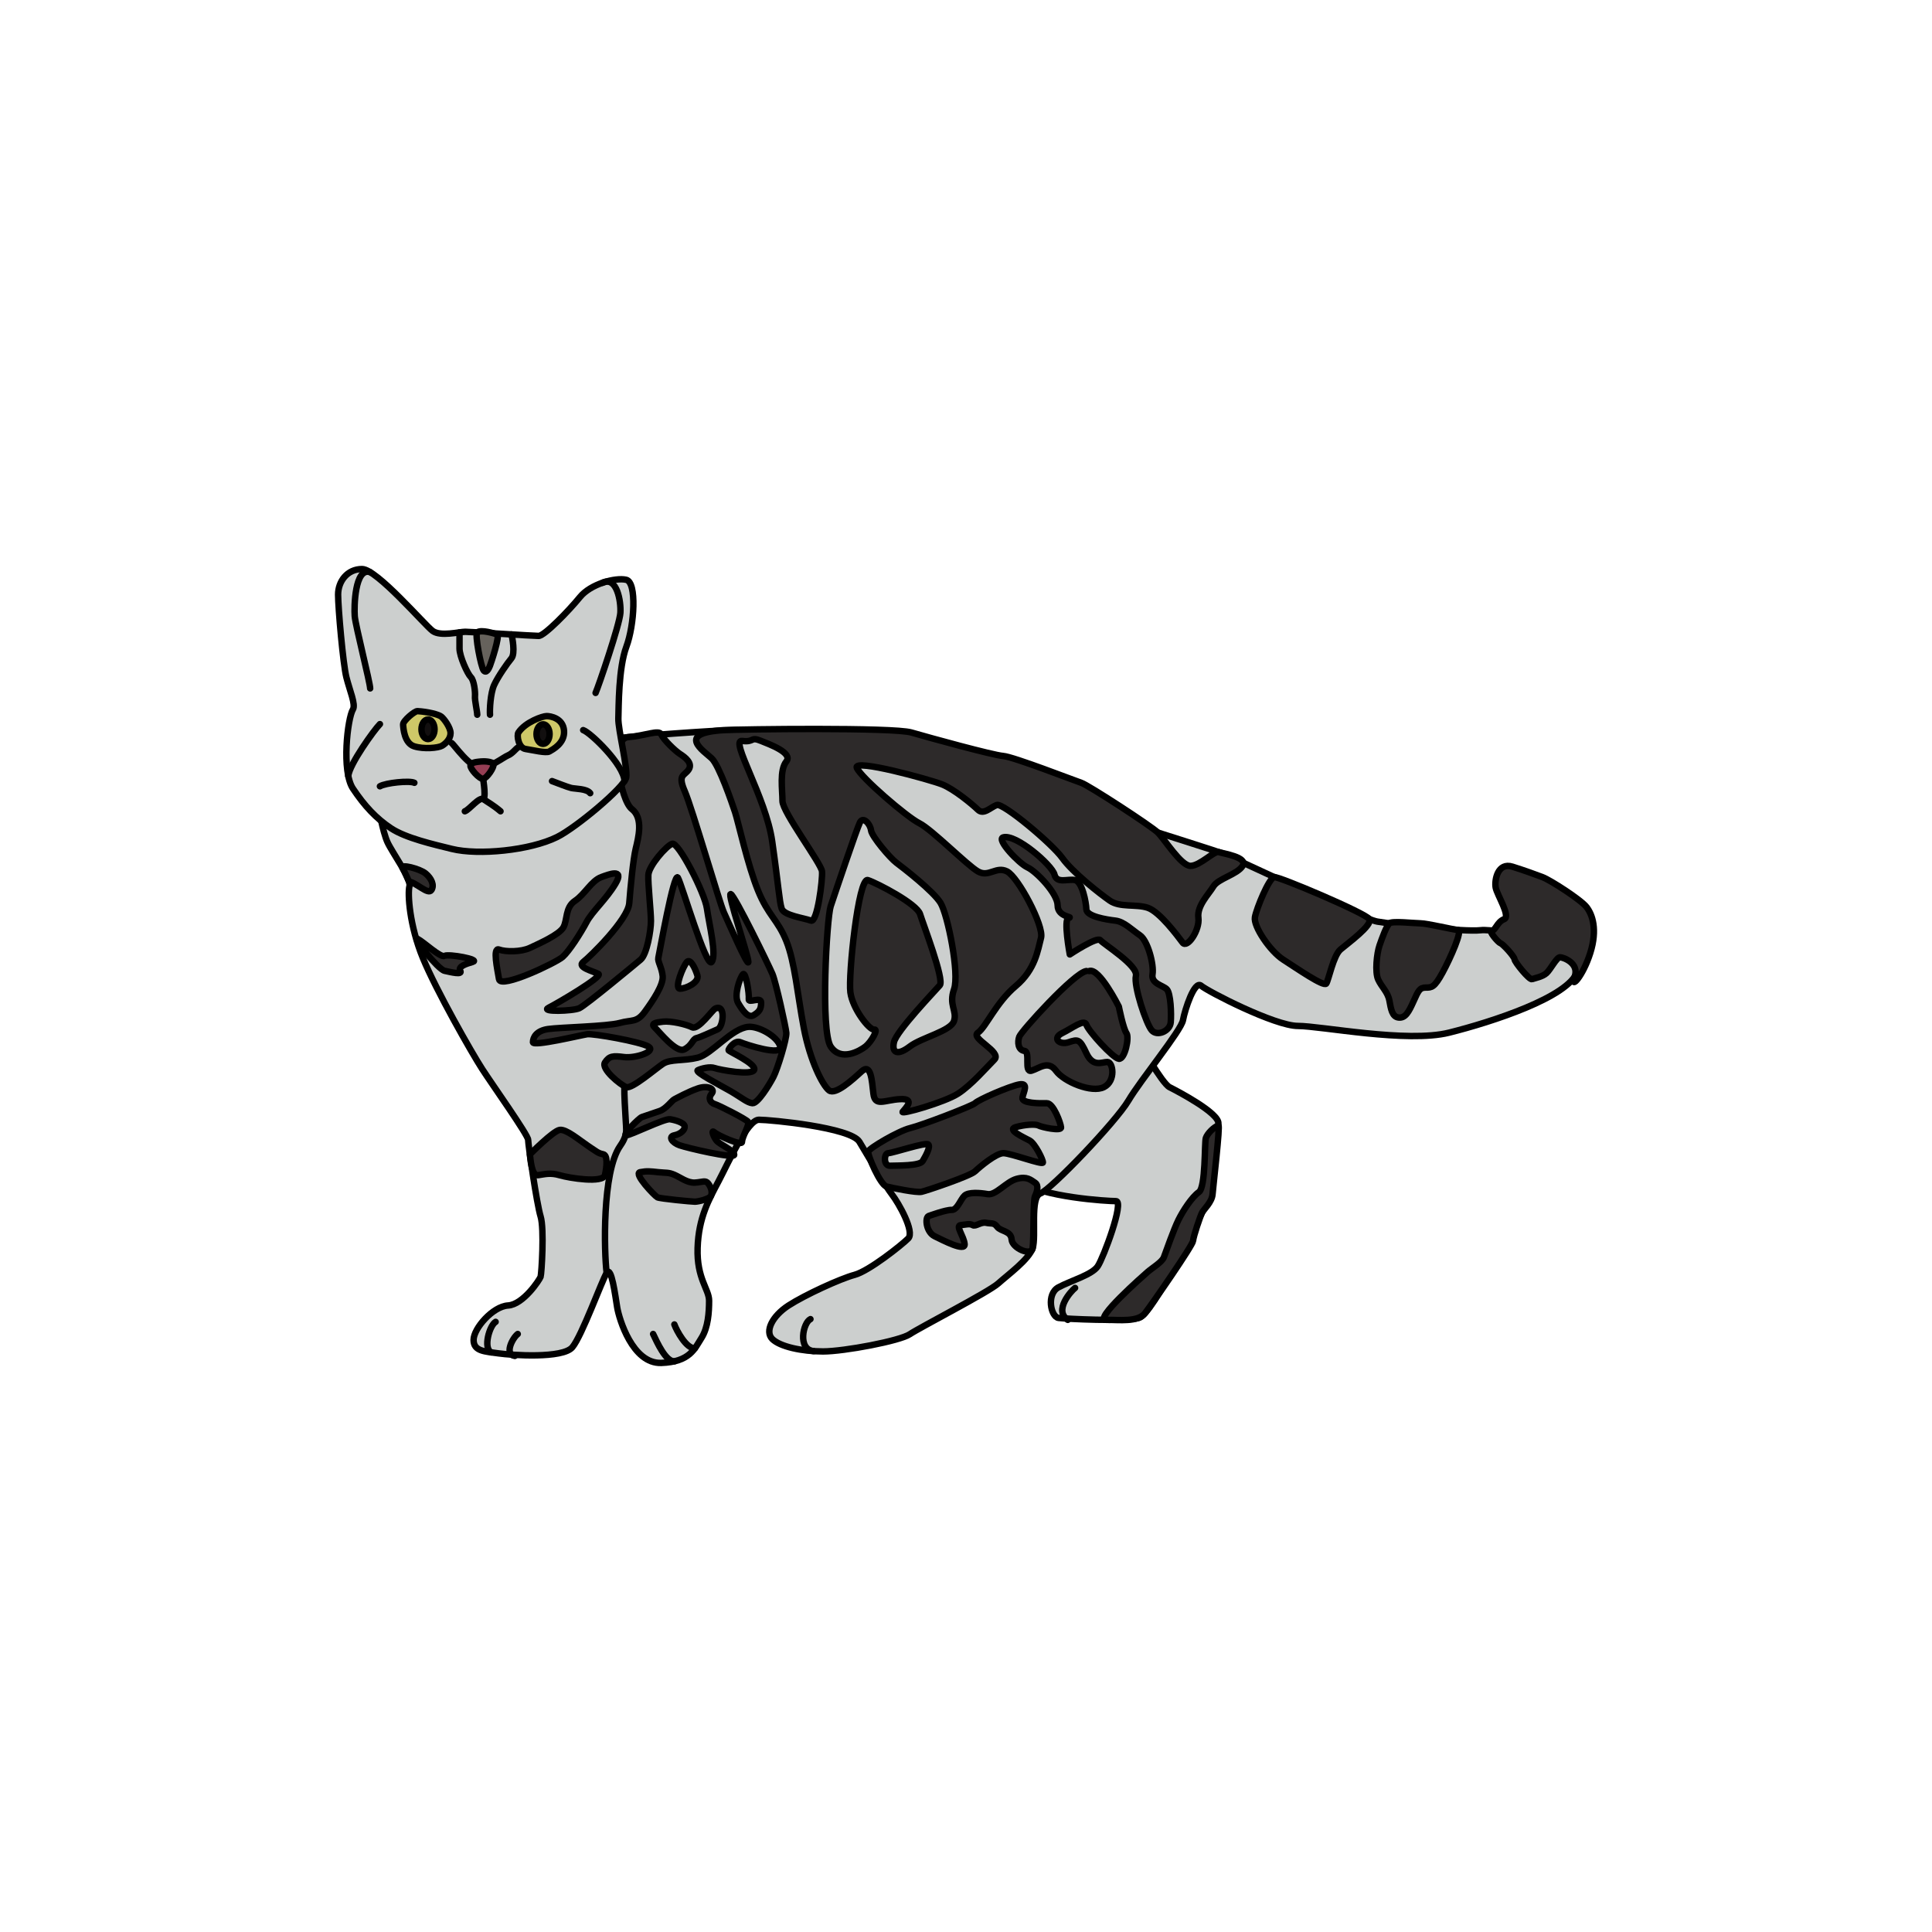 <?xml version="1.0" encoding="utf-8"?>
<!-- Generator: Adobe Illustrator 17.0.0, SVG Export Plug-In . SVG Version: 6.00 Build 0)  -->
<!DOCTYPE svg PUBLIC "-//W3C//DTD SVG 1.1//EN" "http://www.w3.org/Graphics/SVG/1.1/DTD/svg11.dtd">
<svg version="1.1" id="Layer_1" xmlns="http://www.w3.org/2000/svg" xmlns:xlink="http://www.w3.org/1999/xlink" x="0px" y="0px"
	 width="300px" height="300px" viewBox="0 0 300 300" enable-background="new 0 0 300 300" xml:space="preserve">
<path fill="#CCCFCE" stroke="#000000" stroke-linecap="round" stroke-linejoin="round" stroke-miterlimit="10" d="M181.611,168.821
	c-1.189-0.595-4.757-6.987-4.757-6.987l-18.582,21.557c3.568,2.529,13.676,3.12,15.014,3.12c1.338,0-1.933,8.771-2.824,10.109
	c-0.892,1.338-4.162,2.23-6.095,3.27c-1.932,1.041-1.189,4.608,0,4.757c1.189,0.149,10.257,0.595,12.487,0
	c2.23-0.595,9.365-15.609,10.406-17.541c1.041-1.932,1.784-11,1.932-12.636C189.341,172.835,182.8,169.416,181.611,168.821z"/>
<path fill="none" stroke="#000000" stroke-linecap="round" stroke-linejoin="round" stroke-miterlimit="10" d="M166.938,199.989
	c-0.614,0.472-3.353,3.493-1.133,4.958"/>
<path fill="#2D2A2A" stroke="#000000" stroke-linecap="round" stroke-linejoin="round" stroke-miterlimit="10" d="M189.195,174.77
	c-0.651,0.183-1.714,1.228-1.95,1.936c-0.236,0.708,0,7.651-1.086,8.406c-1.086,0.756-2.456,2.881-3.164,4.298
	c-0.708,1.417-1.984,5.053-2.267,5.809c-0.283,0.756-1.795,1.653-2.503,2.267c-0.708,0.614-8.503,7.48-6.47,7.461
	c2.033-0.019,4.952,0.394,6.065-1.059c1.113-1.453,7.395-10.511,7.442-11.22c0.047-0.708,1.129-3.852,1.385-4.361
	c0.256-0.509,1.543-1.637,1.638-2.865C188.379,184.215,189.496,174.685,189.195,174.77z"/>
<path fill="#CCCFCE" stroke="#000000" stroke-linecap="round" stroke-linejoin="round" stroke-miterlimit="10" d="M58.673,124.819
	c0.08,0.439,0.743,4.311,1.487,5.946c0.743,1.635,3.716,5.649,3.419,6.838c-0.297,1.189,0,6.095,2.081,11.149
	c2.081,5.054,7.581,14.717,9.217,17.244c1.635,2.527,7.135,10.257,7.135,11.001c0,0.743,1.338,9.96,1.933,11.892
	c0.595,1.933,0.149,8.919,0,9.365c-0.149,0.446-2.676,4.311-5.054,4.46c-2.378,0.149-5.352,3.568-5.352,5.352
	c0,1.784,1.784,1.784,3.865,2.081c2.081,0.297,9.987,0.836,11.473-0.948c1.487-1.784,4.582-10.35,5.325-11.54
	s1.338,3.568,1.635,5.352c0.297,1.784,2.378,8.771,6.838,8.622c4.46-0.149,5.203-2.23,6.244-3.865
	c1.041-1.635,1.189-4.014,1.189-5.798c0-1.784-1.933-3.419-1.784-8.176c0.149-4.757,1.784-7.581,3.27-10.406
	c1.487-2.824,4.46-9.514,6.244-9.514s14.271,1.189,15.609,3.419c1.338,2.23,4.014,6.838,5.054,8.176
	c1.041,1.338,3.568,5.798,2.527,6.838s-6.095,5.054-8.325,5.649c-2.23,0.595-7.73,3.122-10.257,4.757
	c-2.527,1.635-3.716,4.014-2.527,5.203c1.189,1.189,4.608,1.933,7.879,1.933c3.27,0,11.939-1.635,13.477-2.676
	c1.537-1.041,12.241-6.541,13.727-7.879c1.487-1.338,4.757-3.716,5.352-5.5c0.595-1.784-0.446-7.879,1.189-8.473
	s11.744-11.149,13.676-14.42c1.933-3.27,8.176-10.852,8.473-12.487c0.297-1.635,1.784-6.244,2.824-5.352s11.446,6.244,15.014,6.244
	s16.947,2.676,23.488,1.041c6.541-1.635,18.582-5.5,19.92-9.514c1.338-4.014-12.487-6.689-15.014-6.392
	c-2.527,0.297-13.528-0.892-16.055-1.338c-2.527-0.446-22.447-9.96-23.934-10.555c-1.487-0.595-33.802-10.703-38.085-12.19
	s-14.985-4.311-20.486-5.054c-5.5-0.743-13.974-1.933-17.244-1.933s-16.352,1.041-17.69,1.189
	C95.094,114.71,58.223,122.358,58.673,124.819z"/>
<path fill="#2D2A2A" stroke="#000000" stroke-linecap="round" stroke-linejoin="round" stroke-miterlimit="10" d="M82.279,179.252
	c0.091,0.651,0.238,3.38,1.264,3.233c1.026-0.147,1.906-0.428,3.372,0.006c1.466,0.434,6.744,1.288,7.026-0.038
	c0.282-1.326,0.462-3.079-0.299-3.226s-1.009-0.408-2.329-1.287c-1.319-0.88-3.372-2.639-4.398-2.492
	C85.889,175.594,82.279,179.252,82.279,179.252z"/>
<path fill="none" stroke="#000000" stroke-linecap="round" stroke-linejoin="round" stroke-miterlimit="10" d="M94.202,197.66
	c-0.396-3.153-0.728-15.681,2.097-19.72c0.401-0.573,0.94-1.465,0.94-2.501c0-1.036-0.58-7.519-0.108-8.193"/>
<path fill="none" stroke="#000000" stroke-linecap="round" stroke-linejoin="round" stroke-miterlimit="10" d="M76.961,205.257
	c-0.943,0.539-1.979,4.091-0.686,4.74"/>
<path fill="none" stroke="#000000" stroke-linecap="round" stroke-linejoin="round" stroke-miterlimit="10" d="M80.397,207.143
	c-0.808,0.606-2.142,3.175-0.457,3.406"/>
<path fill="none" stroke="#000000" stroke-linecap="round" stroke-linejoin="round" stroke-miterlimit="10" d="M104.716,205.661
	c0.337,0.943,1.876,3.812,3.195,3.691"/>
<path fill="none" stroke="#000000" stroke-linecap="round" stroke-linejoin="round" stroke-miterlimit="10" d="M101.415,207.143
	c0.606,1.28,1.954,4.307,3.301,4.242"/>
<path fill="#2D2A2A" stroke="#000000" stroke-linecap="round" stroke-linejoin="round" stroke-miterlimit="10" d="M109.97,183.767
	c0.524,0.685,0.66,1.452,0.429,1.933c-0.231,0.481-1.989,0.897-2.489,0.897c-0.5,0-5.418-0.472-5.822-0.674
	c-0.404-0.202-3.772-3.705-2.695-3.907s1.549-0.135,2.829,0c1.28,0.135,1.549,0,2.493,0.404c0.943,0.404,2.011,1.28,3.195,1.213
	S109.55,183.217,109.97,183.767z"/>
<path fill="#2D2A2A" stroke="#000000" stroke-linecap="round" stroke-linejoin="round" stroke-miterlimit="10" d="M99.663,173.46
	c-0.429,0.143-3.099,2.829-2.425,2.829c0.674,0,5.928-2.627,6.804-2.493c0.876,0.135,2.184,0.539,2.271,1.078
	c0.087,0.539-0.587,1.213-1.597,1.415s-0.337,1.145,0.808,1.549s8.488,2.14,8.488,1.475s-2.29-1.61-2.762-2.216
	c-0.472-0.606-0.876-1.751-0.337-1.28c0.539,0.472,4.329,2.225,4.311,1.482s1.213-2.695,0.943-3.099s-4.513-2.56-5.187-2.762
	c-0.674-0.202-1.081-0.876-0.473-1.617c0.608-0.741-0.605-1.347-2.154-0.808s-3.234,1.482-3.638,1.684
	c-0.404,0.202-1.28,1.482-2.29,1.819C101.415,172.854,100.876,173.056,99.663,173.46z"/>
<path fill="#2D2A2A" stroke="#000000" stroke-linecap="round" stroke-linejoin="round" stroke-miterlimit="10" d="M119.94,151.229
	c-0.539-1.28-5.861-12.193-6.467-12.395c-0.606-0.202,2.762,9.633,2.733,10.535c-0.029,0.901-3.137-6.223-3.811-7.705
	c-0.674-1.482-4.918-16.168-6.063-18.795c-1.145-2.627-0.067-2.358,0.606-3.368c0.674-1.011-0.606-1.954-1.347-2.425
	c-0.741-0.472-2.56-2.223-2.906-3.026c-0.346-0.802-2.406,0.186-5.188,0.414c-2.782,0.228-1.202,9.753,0.617,11.167
	c1.819,1.415,1.01,4.446,0.606,6.13c-0.404,1.684-0.808,5.928-1.01,8.488c-0.202,2.56-6.063,8.286-7.141,9.12
	c-1.078,0.834,1.617,1.456,2.358,1.861c0.741,0.404-6.4,4.581-7.747,5.255c-1.347,0.674,3.773,0.539,4.783,0.067
	c1.011-0.472,8.555-6.737,9.518-7.545c0.962-0.808,1.598-4.513,1.598-5.996c0-1.482-0.472-5.726-0.404-7.141
	c0.067-1.415,2.762-4.513,3.705-4.85c0.943-0.337,5.052,7.612,5.389,10.037c0.337,2.425,1.549,7.208,0.74,8.312
	c-0.81,1.104-4.647-12.084-5.253-13.095c-0.606-1.01-2.897,11.924-3.031,12.463c-0.135,0.539,0.539,1.482,0.674,2.829
	c0.135,1.347-1.482,3.772-2.762,5.524c-1.28,1.752-1.954,1.213-3.907,1.752c-1.954,0.539-9.229,0.674-11.115,0.943
	c-1.886,0.269-2.358,1.347-2.358,2.049s7.478-1.106,8.421-1.241c0.943-0.135,8.219,1.145,9.499,1.911
	c1.28,0.766-2.021,1.861-3.772,1.636s-2.29-0.178-2.96,0.832c-0.669,1.01,2.421,3.503,3.296,3.836
	c0.876,0.333,4.581-2.893,5.726-3.634c1.145-0.741,3.234-0.404,5.389-0.943c2.156-0.539,5.262-4.563,7.853-4.783
	c1.588-0.135,4.542,1.482,4.946,3.056c0.404,1.574-5.322-0.294-6.198-0.67c-0.876-0.376-1.886,1.049-1.819,1.252
	c0.067,0.202,4.311,2.088,3.975,3.031c-0.337,0.943-5.389,0-6.13-0.269c-0.741-0.269-2.088,0.067-2.627,0.337
	c-0.539,0.269,3.301,2.223,5.052,3.234c1.751,1.011,2.627,1.819,3.436,1.886c0.808,0.067,2.56-2.762,3.234-4.042
	c0.674-1.28,2.088-5.996,2.021-6.871C122.029,159.515,120.479,152.509,119.94,151.229z M106.668,149.369
	c0.538-0.568,1.281,0.985,1.618,2.076c0.337,1.091-1.752,2.075-2.695,2.075C104.648,153.52,106.088,149.981,106.668,149.369z
	 M111.452,159.821c-0.876,0.373-2.695,1.244-3.301,1.378c-0.606,0.135-0.674,1.145-1.913,1.752c-1.239,0.606-3.881-2.762-4.554-3.39
	c-0.674-0.628,0.067-0.787,1.28-0.922c1.213-0.135,3.57,0.404,4.513,0.876c0.943,0.472,3.141-2.691,3.57-2.897
	C112.732,155.81,112.328,159.448,111.452,159.821z M117.044,157.629c-0.876,0.539-1.752-0.741-2.425-1.886
	c-0.674-1.145,0.22-3.855,0.741-4.446c0.456-0.517,1.01,3.099,0.905,3.84c-0.105,0.741,1.924-0.472,1.924,0.539
	C118.189,156.686,117.919,157.09,117.044,157.629z"/>
<path fill="#2D2A2A" stroke="#000000" stroke-linecap="round" stroke-linejoin="round" stroke-miterlimit="10" d="M189.246,132.309
	c-0.69-0.24-2.915,2.143-4.388,2.143c-1.473,0-4.052-4.175-5.067-5.175c-1.015-1.001-10.772-7.349-11.877-7.717
	c-1.105-0.368-10.56-4.052-12.156-4.175c-1.596-0.123-11.419-2.824-14.243-3.644c-2.824-0.82-26.529-0.513-29.1-0.368
	c-7.609,0.428-3.07,3.275-1.907,4.38c1.163,1.105,3.135,6.876,3.626,8.349c0.491,1.473,1.965,8.227,3.561,12.156
	c1.596,3.929,3.07,4.543,4.404,7.858c1.334,3.315,1.735,8.349,2.717,13.507c0.982,5.157,2.947,8.963,3.929,9.7
	c0.982,0.737,3.561-1.596,5.034-2.947c1.473-1.351,1.596,1.351,1.842,3.446c0.246,2.095,1.719,0.974,4.175,0.852
	c2.456-0.123,0.737,1.473,0.368,1.965c-0.368,0.491,6.508-1.473,8.595-2.816c2.087-1.343,4.42-4.06,5.648-5.288
	s-3.806-3.315-2.558-4.175c1.248-0.86,2.804-4.666,5.873-7.244c3.07-2.579,3.438-5.648,3.929-7.49
	c0.491-1.842-3.561-9.455-5.28-10.314c-1.719-0.859-2.824,0.982-4.523,0c-1.699-0.982-7.142-6.508-9.107-7.49
	c-1.965-0.982-9.086-7.122-9.7-8.595c-0.614-1.473,11.419,1.842,13.261,2.579c1.842,0.737,4.666,3.07,5.546,3.929
	c0.88,0.86,1.944-0.368,2.926-0.737c0.982-0.368,8.595,6.017,10.175,8.227c1.58,2.21,5.787,5.525,7.384,6.63
	c1.596,1.105,4.052,0.491,5.894,1.105c1.842,0.614,4.666,4.42,5.403,5.403c0.737,0.982,2.701-1.965,2.456-3.839
	c-0.246-1.874,1.596-3.651,2.333-4.879c0.737-1.228,3.684-1.842,4.543-3.192C193.822,133.101,189.936,132.549,189.246,132.309z
	 M125.921,142.955c-0.982-0.399-4.175-0.768-4.543-1.873c-0.368-1.105-0.491-3.561-1.473-10.437
	c-0.982-6.876-6.63-15.839-4.666-15.594c1.965,0.246,1.217-0.714,2.947,0c1.223,0.504,5.002,1.842,3.913,3.192
	c-1.089,1.351-0.598,4.42-0.598,6.139c0,1.719,6.017,9.7,6.139,10.928C127.763,136.539,126.903,143.354,125.921,142.955z
	 M133.534,127.698c0.502-0.977,1.596,0.246,1.719,1.228c0.123,0.982,2.947,4.298,3.929,5.034c0.982,0.737,5.771,4.42,6.876,6.262
	c1.105,1.842,2.947,10.928,2.087,13.384c-0.86,2.456,0.491,3.315,0,4.911c-0.491,1.596-5.034,2.578-6.876,3.986
	c-1.842,1.408-2.824,1.048-2.456-0.67c0.368-1.718,6.385-7.982,7.122-8.842c0.737-0.86-2.578-9.455-3.07-11.051
	c-0.491-1.596-6.63-4.789-8.104-5.28c-1.473-0.491-3.07,14.857-2.715,17.436c0.355,2.578,2.96,5.894,3.697,5.771
	c0.737-0.123-0.491,1.965-1.351,2.636c-0.86,0.671-3.806,2.399-5.403,0c-1.596-2.398-0.614-19.949,0-21.79
	C129.604,138.872,133.057,128.625,133.534,127.698z"/>
<path fill="#2D2A2A" stroke="#000000" stroke-linecap="round" stroke-linejoin="round" stroke-miterlimit="10" d="M155.758,130.031
	c-1.055,0.33,2.456,4.052,3.806,4.666c1.351,0.614,4.666,4.052,4.666,5.894s2.568,1.776,1.714,1.932
	c-0.854,0.155,0.174,5.681,0.174,5.681s4.251-2.824,4.743-2.21c0.491,0.614,5.894,3.929,5.525,5.525s1.596,7.49,2.456,8.472
	c0.859,0.982,2.824,0.123,2.947-1.228c0.123-1.351,0-4.543-0.614-5.157c-0.614-0.614-2.456-0.86-2.21-2.333
	c0.246-1.473-0.737-5.225-1.965-6.05c-1.228-0.826-2.456-2.114-3.806-2.268s-4.464-0.645-4.504-1.75
	c-0.039-1.105-0.641-4.298-1.752-4.543s-2.83,0.614-3.199-0.859C163.371,134.329,157.723,129.417,155.758,130.031z"/>
<path fill="#2D2A2A" stroke="#000000" stroke-linecap="round" stroke-linejoin="round" stroke-miterlimit="10" d="M168.697,150.782
	c-1.889,0.246-10.121,9.332-10.425,10.191c-0.304,0.86-0.181,2.087,0.801,2.21c0.982,0.123-0.123,3.438,1.105,3.07
	c1.228-0.368,2.579-1.662,3.806,0.029c1.228,1.69,5.534,3.484,7.433,2.526c1.899-0.958,1.408-3.905,0.548-3.905
	c-0.859,0-2.239,0.86-3.268-1.351s-1.285-2.208-2.753-1.718c-1.468,0.49-2.606-0.628-0.994-1.42
	c1.613-0.792,3.425-2.265,3.747-1.283c0.322,0.982,4.103,5.157,5.036,5.28c0.933,0.123,1.67-3.328,1.179-3.997
	c-0.491-0.669-1.179-4.107-1.179-4.107s-3.045-6.087-4.592-5.525"/>
<path fill="#2D2A2A" stroke="#000000" stroke-linecap="round" stroke-linejoin="round" stroke-miterlimit="10" d="M162.532,171.305
	c-1.045,0.037-3.952,0.037-3.77-0.872c0.182-0.909,1.02-2.317-0.489-2.044c-1.509,0.273-6.279,2.334-6.869,2.916
	c-0.421,0.415-8.176,3.398-10.039,3.852c-1.862,0.454-6.362,3.118-6.541,3.634c-0.179,0.515,1.89,5.223,2.83,5.45
	c0.94,0.227,4.654,1,5.454,0.818c0.8-0.182,7.523-2.438,8.295-3.172c0.772-0.734,3.27-2.824,4.406-2.824
	c1.136,0,6.087,1.862,6.132,1.454c0.045-0.409-1.226-2.952-2.044-3.407c-0.818-0.454-3.634-1.681-2.18-2.089
	c1.454-0.409,3.089-0.504,3.543-0.252c0.454,0.252,3.543,0.933,3.498,0.298C164.712,174.431,163.577,171.269,162.532,171.305z
	 M143.272,180.29c-0.454,0.772-3.952,0.681-5.042,0.727c-1.09,0.045-0.978-1.917-0.318-1.953c0.818-0.045,5.814-1.726,6.223-1.363
	C144.544,178.065,143.727,179.518,143.272,180.29z"/>
<path fill="#2D2A2A" stroke="#000000" stroke-linecap="round" stroke-linejoin="round" stroke-miterlimit="10" d="M144.181,188.83
	c-0.59,0.273-0.363,2.498,0.954,3.134c1.317,0.636,4.759,2.453,4.651,1.226c-0.108-1.226-1.471-2.862-0.608-2.952
	s1.408-0.273,1.862,0c0.454,0.273,1.272-0.538,2.089-0.36s1.181-0.095,1.726,0.632c0.545,0.727,2.135,0.59,2.226,1.953
	c0.091,1.363,3.085,2.669,3.272,1.331s0.043-7.418,0.361-8.054s0.636-1.681,0-2.089c-0.636-0.409-1.226-1.045-2.862-0.59
	c-1.635,0.454-3.225,2.589-4.497,2.362c-1.272-0.227-2.963-0.318-3.571,0.227c-0.608,0.545-1.153,2.271-2.016,2.226
	S144.181,188.83,144.181,188.83z"/>
<path fill="none" stroke="#000000" stroke-linecap="round" stroke-linejoin="round" stroke-miterlimit="10" d="M125.848,204.832
	c-1.143,0.533-2.037,4.705,0.48,4.969"/>
<path fill="#2D2A2A" stroke="#000000" stroke-linecap="round" stroke-linejoin="round" stroke-miterlimit="10" d="M197.847,136.195
	c-0.822,0.211-2.721,4.815-2.983,6.227s2.353,5.281,4.392,6.588c2.039,1.307,6.326,4.287,6.692,3.712
	c0.366-0.575,1.098-4.34,2.196-5.281c1.098-0.941,5.047-3.802,4.484-4.725C212.066,141.794,198.476,136.033,197.847,136.195z"/>
<path fill="#2D2A2A" stroke="#000000" stroke-linecap="round" stroke-linejoin="round" stroke-miterlimit="10" d="M215.737,143.375
	c-0.5,0.533-1.11,2.236-1.528,3.439c-0.418,1.203-0.732,4.13-0.209,5.281c0.523,1.15,1.488,1.935,1.737,3.242
	c0.249,1.307,0.406,2.562,1.452,2.667c1.046,0.105,1.569-0.889,2.301-2.51c0.732-1.621,0.941-2.144,1.882-2.144
	c0.941,0,1.359,0,2.614-2.301c1.255-2.301,3.153-6.599,2.405-6.646c-0.747-0.046-4.758-1.015-5.804-1.028
	C219.542,143.363,216.114,142.973,215.737,143.375z"/>
<path fill="#2D2A2A" stroke="#000000" stroke-linecap="round" stroke-linejoin="round" stroke-miterlimit="10" d="M234.862,134.579
	c-2.301-0.732-2.823,2.091-2.614,3.242c0.209,1.15,2.392,4.496,1.3,4.915s-1.33,1.806-1.916,1.758
	c-0.586-0.049,0.929,1.798,1.347,1.955c0.418,0.157,2.144,2.039,2.196,2.51c0.052,0.471,2.301,3.242,2.719,3.085
	c0.418-0.157,1.621-0.366,2.248-0.941s1.569-2.457,2.091-2.457s3.037,0.917,2.277,3.02c-0.76,2.103,1.279-0.04,2.429-3.7
	c1.15-3.66,0.314-5.96-0.575-7.111c-0.889-1.15-5.625-4.2-6.865-4.662S236.957,135.246,234.862,134.579z"/>
<path fill="#2D2A2A" stroke="#000000" stroke-linecap="round" stroke-linejoin="round" stroke-miterlimit="10" d="M93.383,136.191
	c1.087-0.395,3.644-1.433,2.206,1.002c-1.437,2.435-3.616,4.311-4.513,6c-0.897,1.689-2.691,4.509-3.717,5.406
	c-1.025,0.897-9.612,4.998-9.868,3.46c-0.256-1.538-1.025-4.998,0-4.614c1.025,0.384,3.423,0.384,4.787-0.256
	c1.364-0.641,4.568-2.043,5.209-3.2c0.641-1.157,0.256-3.08,1.794-4.105C90.82,138.86,91.83,136.756,93.383,136.191z"/>
<path fill="#2D2A2A" stroke="#000000" stroke-linecap="round" stroke-linejoin="round" stroke-miterlimit="10" d="M63.504,136.892
	c1.171,0.173,2.965,2.096,3.478,1.327c0.513-0.769,0-1.843-0.897-2.588c-0.897-0.744-3.935-1.498-3.581-0.857
	C62.859,135.416,63.504,136.892,63.504,136.892z"/>
<path fill="#2D2A2A" stroke="#000000" stroke-linecap="round" stroke-linejoin="round" stroke-miterlimit="10" d="M73.39,149.369
	c-0.992,0.289-2.307,0.703-1.922,1.377c0.384,0.674-1.41,0.223-2.435,0c-1.025-0.223-5.2-5.478-4.202-4.965
	c0.998,0.513,3.564,2.979,4.203,2.643S74.682,148.992,73.39,149.369z"/>
<path fill="#CCCFCE" stroke="#000000" stroke-linecap="round" stroke-linejoin="round" stroke-miterlimit="10" d="M54.807,110.151
	c-0.85,1.404-1.794,9.612,0,12.303c1.794,2.691,3.589,4.614,5.895,6.152c2.307,1.538,6.622,2.514,9.484,3.219
	c4.101,1.011,12.093,0.242,16.309-1.847c3.013-1.492,10.496-7.78,10.743-9.254c0.247-1.474-1.278-7.497-1.22-9.164
	c0.057-1.666,0.003-7.818,1.247-11.15c1.245-3.332,1.649-9.997-0.027-10.381s-5.521,0.641-7.187,2.691
	c-1.666,2.051-5.511,6.024-6.408,6.024c-0.897,0-10.509-0.641-11.406-0.641s-3.822,0.769-5.051-0.128
	c-1.229-0.897-8.662-9.612-10.969-9.612c-2.307,0-3.717,1.922-3.717,3.973s0.769,10.766,1.282,12.816S55.263,109.398,54.807,110.151
	z"/>
<path fill="none" stroke="#000000" stroke-linecap="round" stroke-linejoin="round" stroke-miterlimit="10" d="M57.477,106.896
	c0-0.875-2.275-9.743-2.392-11.202s0-7.632,2.392-6.85"/>
<path fill="none" stroke="#000000" stroke-linecap="round" stroke-linejoin="round" stroke-miterlimit="10" d="M92.482,107.596
	c0.467-1.05,3.734-10.618,3.851-12.427s-0.561-5.751-2.766-4.678"/>
<path fill="none" stroke="#000000" stroke-linecap="round" stroke-linejoin="round" stroke-miterlimit="10" d="M71.353,98.195
	c0,0-0.009,1.291,0,2.517s1.234,3.909,1.759,4.434s0.7,2.392,0.642,2.975s0.35,2.334,0.35,2.859"/>
<path fill="none" stroke="#000000" stroke-linecap="round" stroke-linejoin="round" stroke-miterlimit="10" d="M79.412,98.514
	c0.118,0.331,0.641,2.956,0,3.714s-2.099,2.859-2.683,4.142c-0.583,1.284-0.7,3.851-0.642,4.609"/>
<path fill="#66625C" stroke="#000000" stroke-linecap="round" stroke-linejoin="round" stroke-miterlimit="10" d="M74.104,98.195
	c-0.408,0.319,0.583,5.376,0.992,5.901s0.79-0.233,0.978-0.7s1.598-4.718,1.122-4.881C76.721,98.35,74.708,97.723,74.104,98.195z"/>
<path fill="none" stroke="#000000" stroke-linecap="round" stroke-linejoin="round" stroke-miterlimit="10" d="M58.994,112.439
	c-0.875,0.875-4.753,6.249-4.915,8.054"/>
<path fill="none" stroke="#000000" stroke-linecap="round" stroke-linejoin="round" stroke-miterlimit="10" d="M90.557,113.372
	c1.108,0.35,6.349,5.389,6.412,7.914"/>
<path fill="none" stroke="#000000" stroke-linecap="round" stroke-linejoin="round" stroke-miterlimit="10" d="M72.179,125.974
	c0.7-0.233,2.275-2.334,2.917-1.867c0.642,0.467,1.459,0.875,2.625,1.867"/>
<path fill="none" stroke="#000000" stroke-linecap="round" stroke-linejoin="round" stroke-miterlimit="10" d="M74.95,120.081
	c-0.029,0.583,0.554,3.267,0.146,4.026"/>
<path fill="none" stroke="#000000" stroke-linecap="round" stroke-linejoin="round" stroke-miterlimit="10" d="M70.127,115.38
	c0.378,0.236,2.882,3.921,4.535,3.827c1.653-0.094,3.481-1.604,4.221-1.912s1.212-1.064,1.59-1.253"/>
<path fill="#953E54" stroke="#000000" stroke-linecap="round" stroke-linejoin="round" stroke-miterlimit="10" d="M74.688,118.242
	c-0.366,0.048-1.554,0.08-1.634,0.609s1.419,2.166,1.975,2.084c0.556-0.082,1.707-1.756,1.599-2.244
	C76.521,118.202,75.013,118.199,74.688,118.242z"/>
<path fill="#CEC868" stroke="#000000" stroke-linecap="round" stroke-linejoin="round" stroke-miterlimit="10" d="M64.82,110.424
	c-0.425-0.025-2.259,1.506-2.227,2.083c0.032,0.577,0.192,2.9,1.714,3.38c1.522,0.481,3.749,0.256,4.325-0.08
	c0.577-0.336,1.33-1.073,1.33-1.954c0-0.881-1.009-2.243-1.442-2.579C68.088,110.936,66.438,110.52,64.82,110.424z"/>
<ellipse fill="#120F0F" stroke="#000000" stroke-linecap="round" stroke-linejoin="round" stroke-miterlimit="10" cx="66.462" cy="113.243" rx="1.017" ry="1.522"/>
<path fill="#CEC868" stroke="#000000" stroke-linecap="round" stroke-linejoin="round" stroke-miterlimit="10" d="M80.503,113.74
	c-0.305,0.454,0.016,2.402,1.105,2.563c1.089,0.16,3.188,0.689,3.701,0.384c0.513-0.304,2.419-1.266,2.275-3.22
	c-0.144-1.954-2.115-2.275-2.707-2.275C84.284,111.193,81.609,112.091,80.503,113.74z"/>
<ellipse fill="#120F0F" stroke="#000000" stroke-linecap="round" stroke-linejoin="round" stroke-miterlimit="10" cx="84.324" cy="113.987" rx="1.017" ry="1.522"/>
<path fill="none" stroke="#000000" stroke-linecap="round" stroke-linejoin="round" stroke-miterlimit="10" d="M58.994,122.094
	c0.892-0.54,4.637-0.92,5.348-0.54"/>
<path fill="none" stroke="#000000" stroke-linecap="round" stroke-linejoin="round" stroke-miterlimit="10" d="M85.721,121.287
	c0.616,0.22,2.37,0.931,2.986,1.073c0.616,0.142,2.418,0.095,2.939,0.806"/>
</svg>
